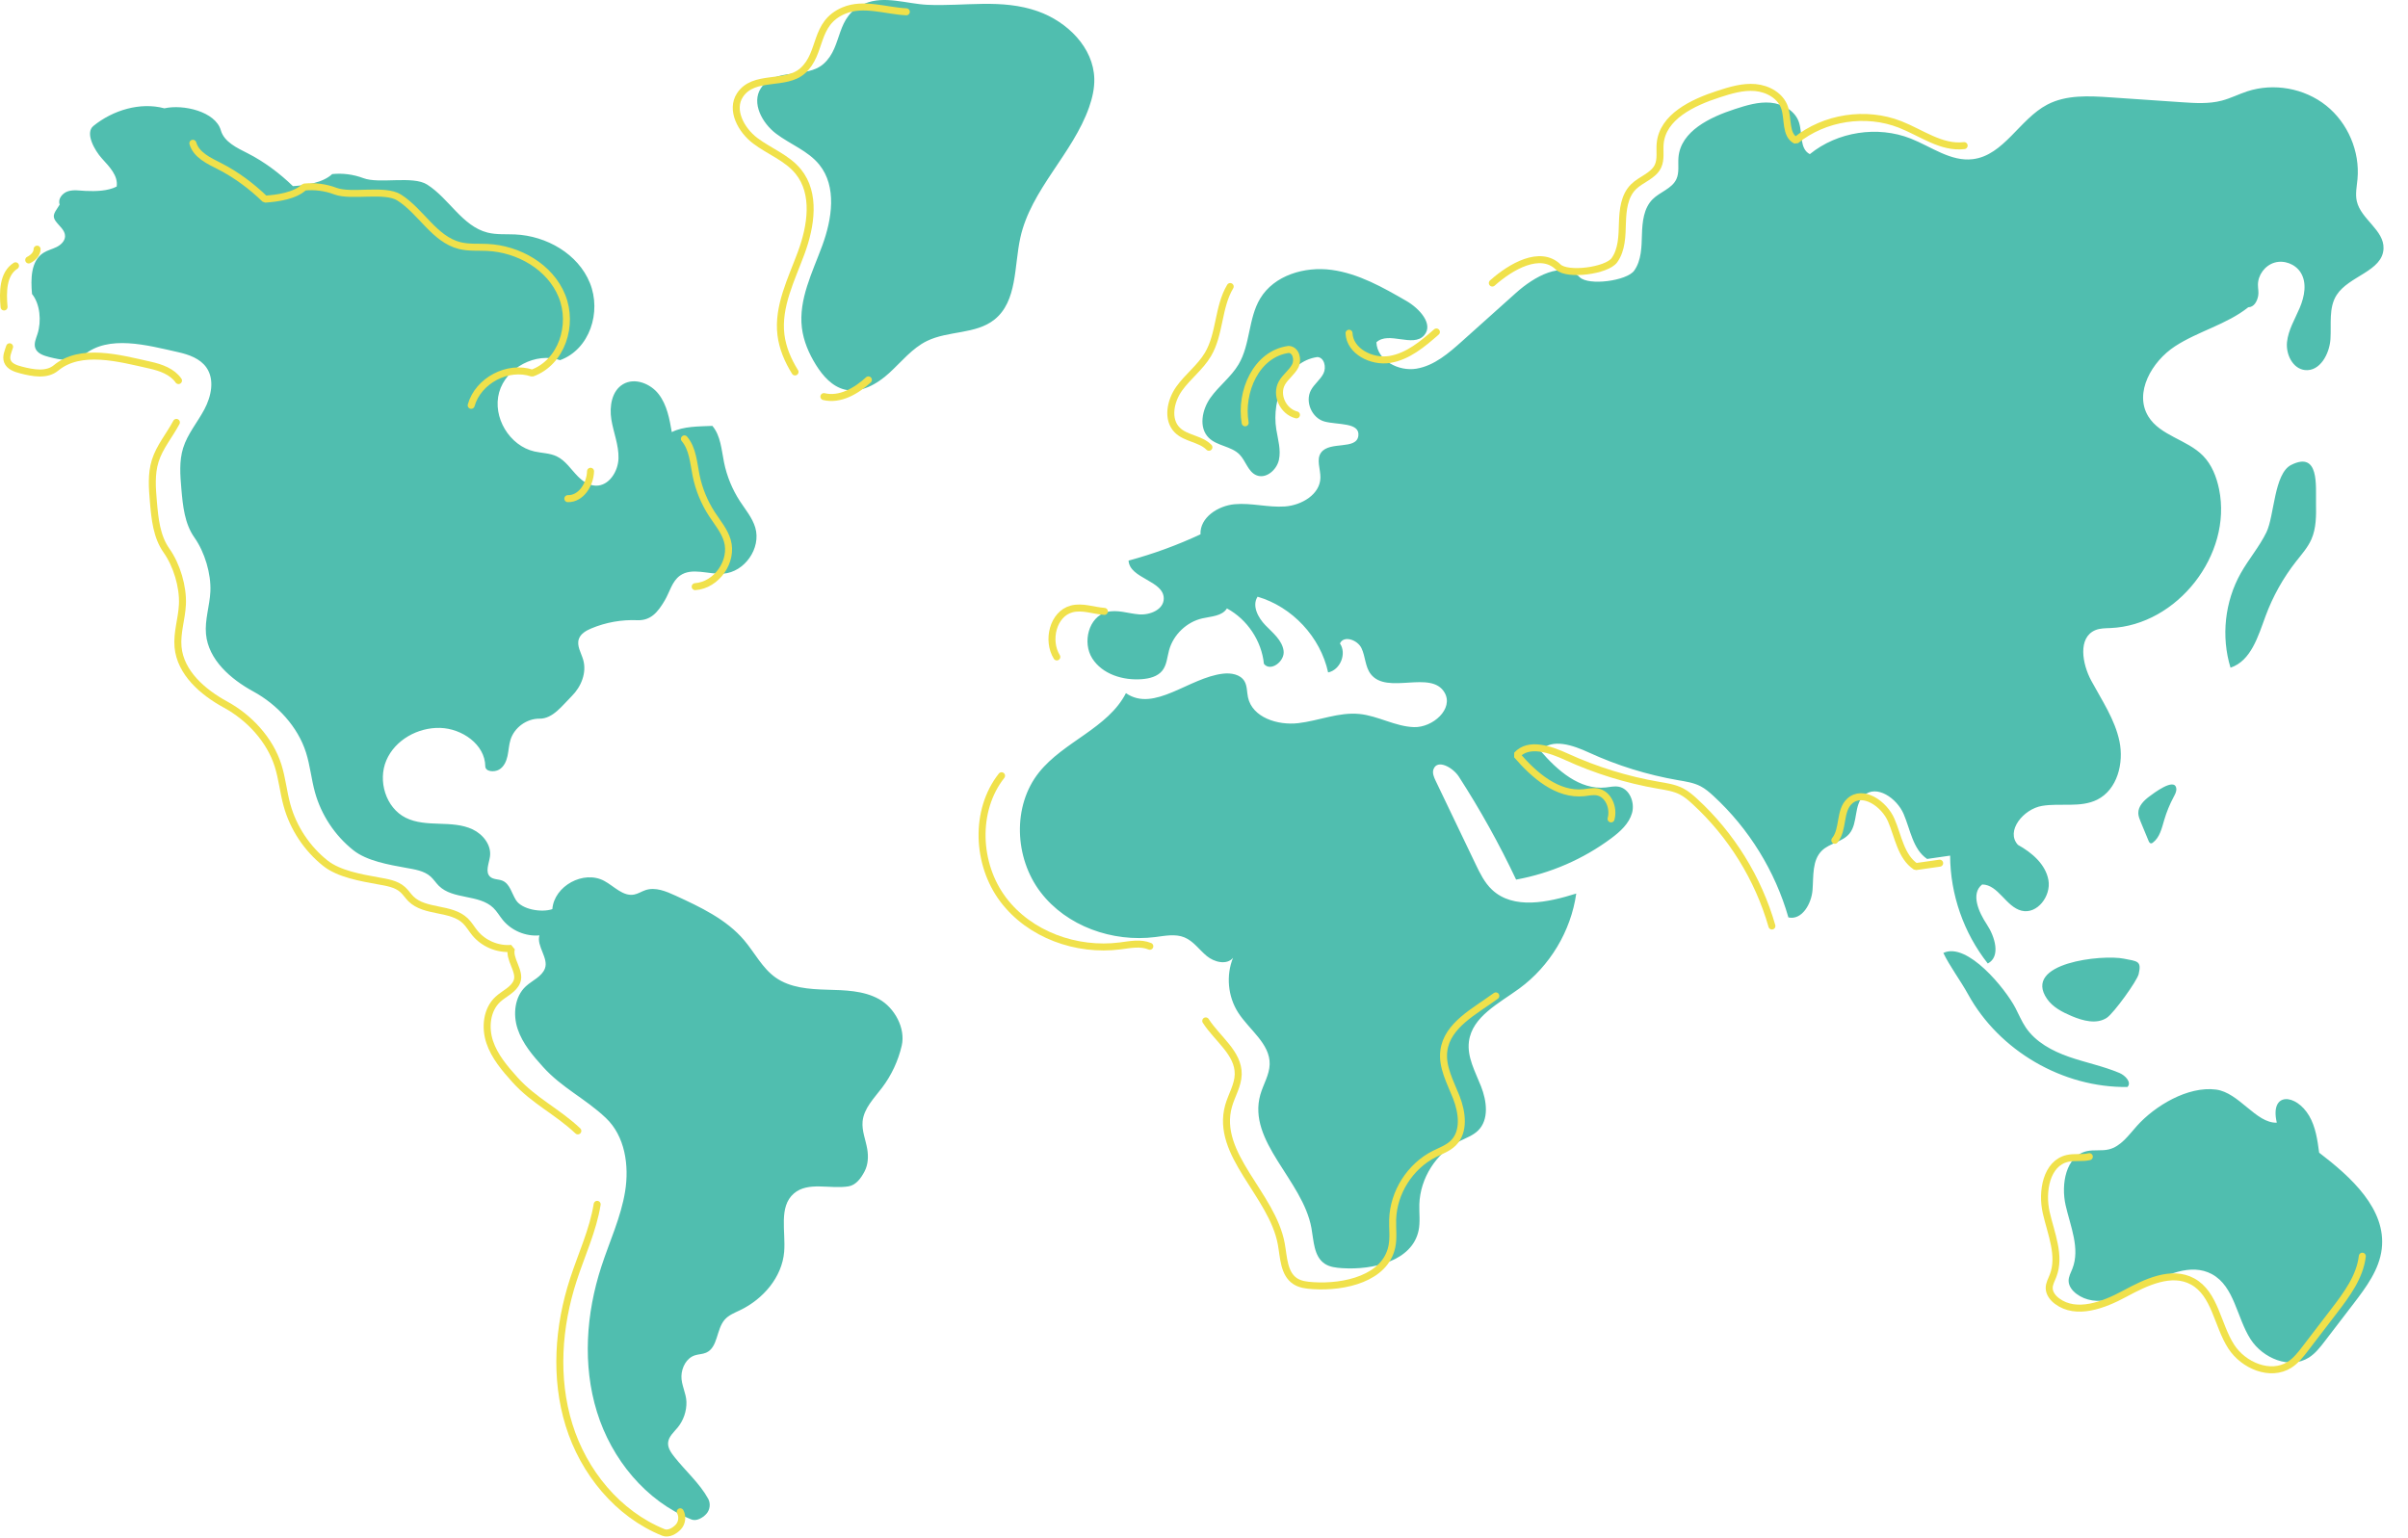 <svg height="440" viewBox="0 0 689 440" width="689" xmlns="http://www.w3.org/2000/svg"><g fill="none" fill-rule="evenodd"><path d="m95.058 49.815c3.005-.304 6.078.096 8.904 1.164 4.581 1.729 14.131-.785 18.261 1.841 6.28 3.992 10.058 11.915 17.275 13.739 2.554.645 5.235.413 7.868.53 8.992.394 18.054 5.568 21.426 13.902 3.372 8.333-.071 18.977-8.52 22.072-6.976-2.347-15.466 2.136-17.451 9.217-1.983 7.081 2.944 15.314 10.127 16.924 2.108.471 4.356.453 6.309 1.374 2.548 1.201 4.117 3.76 6.099 5.76 1.385 1.398 3.146 2.597 5.115 2.65 3.776.102 6.401-4.066 6.502-7.838s-1.445-7.377-2.046-11.103c-.603-3.725.103-8.182 3.356-10.101 3.33-1.963 7.852-.187 10.204 2.877s3.08 7.034 3.736 10.839c3.33-1.717 7.865-1.608 11.607-1.784 2.392 2.825 2.602 6.817 3.337 10.442.8 3.946 2.354 7.737 4.552 11.113 1.595 2.45 3.558 4.748 4.387 7.55 1.744 5.893-3.051 12.773-9.189 13.186-4.206.282-8.939-1.886-12.362.57-2.288 1.641-2.926 4.7-4.363 7.119-1.987 3.35-3.988 5.792-7.884 5.628-4.469-.187-8.977.62-13.103 2.346-1.49.624-3.061 1.512-3.579 3.039-.661 1.95.659 3.947 1.238 5.923 1.073 3.665-.552 7.723-3.266 10.415-2.713 2.689-5.397 6.498-9.221 6.455-3.664-.04-7.207 2.528-8.302 6.022-.473 1.507-.521 3.114-.858 4.66-.337 1.545-1.055 3.127-2.431 3.91-1.376.783-3.912.605-3.93-.975-.071-6.237-6.66-10.792-12.902-10.972-6.369-.183-12.909 3.428-15.409 9.282-2.5 5.854-.165 13.574 5.532 16.424 2.926 1.465 6.313 1.614 9.583 1.718 3.271.106 6.654.221 9.606 1.63 2.953 1.409 5.375 4.488 4.935 7.726-.274 2.03-1.47 4.479.067 5.833.928.815 2.357.637 3.5 1.111 2.137.889 2.634 3.617 3.877 5.569 1.725 2.709 7.36 3.612 10.4 2.565.524-6.652 8.969-11.244 14.849-8.074 2.835 1.528 5.391 4.512 8.554 3.907 1.151-.221 2.155-.914 3.271-1.279 2.827-.929 5.86.341 8.564 1.584 7.162 3.295 14.565 6.77 19.657 12.783 3.018 3.564 5.176 7.973 8.993 10.668 4.167 2.94 9.572 3.326 14.673 3.472 5.102.146 10.451.216 14.91 2.693 4.461 2.477 7.642 8.341 6.499 13.308-1.002 4.347-2.933 8.479-5.623 12.037-2.278 3.012-5.222 5.909-5.575 9.667-.252 2.671.885 5.257 1.332 7.904.362 2.149.247 4.447-.763 6.379-1.009 1.934-2.447 3.937-4.602 4.288-5.298.857-11.554-1.465-15.62 2.035-4.429 3.811-2.309 10.876-2.788 16.695-.603 7.273-6.019 13.54-12.606 16.704-1.555.748-3.24 1.391-4.384 2.685-2.463 2.786-1.921 7.974-5.326 9.475-1.036.456-2.225.423-3.298.788-2.355.799-3.697 3.414-3.781 5.896-.085 2.482 1.363 4.911 1.43 7.393.074 2.64-.832 5.295-2.506 7.343-1.103 1.348-2.601 2.604-2.74 4.339-.123 1.545.891 2.927 1.854 4.144 3.062 3.875 7.259 7.579 9.62 11.915.744 1.367.515 3.199-.545 4.341-1.058 1.143-2.835 2.155-4.279 1.569-13.077-5.292-22.832-17.292-26.999-30.754-4.169-13.462-3.114-28.187 1.247-41.588 2.333-7.174 5.601-14.102 6.806-21.548s-.045-15.838-5.53-21.021c-5.921-5.598-12.486-8.532-17.945-14.578-2.941-3.257-5.88-6.695-7.271-10.855-1.392-4.16-.89-9.247 2.338-12.222 1.862-1.713 4.568-2.753 5.464-5.116 1.111-2.932-2.488-6.459-1.57-9.459-3.933.351-7.993-1.356-10.489-4.411-.927-1.135-1.653-2.444-2.707-3.462-4.092-3.947-11.538-2.306-15.582-6.301-.837-.828-1.467-1.849-2.339-2.639-1.894-1.709-4.6-2.072-7.111-2.528-4.839-.879-11.16-1.963-15.009-5.02-5.286-4.199-9.194-10.096-10.993-16.595-1.037-3.753-1.39-7.68-2.569-11.39-2.349-7.391-8.224-13.716-15.038-17.435-6.511-3.552-12.894-9.086-13.574-16.464-.375-4.067 1.066-8.08 1.255-12.162.236-5.084-1.621-11.287-4.565-15.443-2.808-3.965-3.316-9.058-3.734-13.897-.338-3.928-.667-7.976.508-11.74 1.251-4.016 4.089-7.319 6.066-11.033 1.979-3.715 3.003-8.514.601-11.971-1.802-2.592-5.046-3.728-8.129-4.419-8.928-2.006-19.871-5.025-26.921.802-2.674 2.21-6.628 1.46-9.989.592-1.573-.407-3.37-1.007-3.927-2.532-.484-1.332.21-2.765.641-4.117 1.13-3.54.762-8.506-1.587-11.387-.386-4.285-.354-9.479 3.281-11.785 1.162-.738 2.545-1.047 3.774-1.665 1.231-.616 2.391-1.725 2.4-3.098.013-1.729-1.687-2.892-2.687-4.301-1.286-1.811.046-2.818 1.153-4.743-.621-1.564.781-3.308 2.391-3.806 1.611-.5 3.341-.173 5.027-.096 2.864.13 6.329.059 8.881-1.244.494-3.113-2.129-5.728-4.243-8.07-2.11-2.343-4.863-7.283-2.416-9.274 5.54-4.511 13.414-6.911 20.313-5.047 5.44-1.23 14.618.929 16.151 6.283.96 3.353 4.597 5.018 7.709 6.597 4.659 2.363 9.178 5.75 12.923 9.39 3.64-.242 8.591-.953 11.24-3.46zm122.663-24.59c3.952-6.022 13.027-2.581 17.942-6.967 5.682-5.07 3.136-13.612 11.811-17.246 5.623-2.355 12.041.099 17.85.362 10.687.485 21.205-1.816 31.617 1.853 8.435 2.972 15.966 10.395 16.17 19.326.063 2.765-.566 5.507-1.482 8.117-4.677 13.337-16.633 23.53-19.677 37.332-1.812 8.219-.837 18.222-7.427 23.466-5.325 4.237-13.188 3.122-19.302 6.115-4.243 2.077-7.27 5.939-10.754 9.129-3.484 3.19-8.139 5.891-12.734 4.785-3.616-.869-6.293-3.905-8.257-7.058-2.028-3.255-3.584-6.868-4.039-10.674-.965-8.075 3.002-15.792 5.815-23.422 2.814-7.63 4.275-16.957-.863-23.266-3.197-3.925-8.254-5.752-12.296-8.802-4.042-3.049-7.151-8.817-4.376-13.049zm234.294 54.114c2.573 2.503 13.5 1.03 15.578-1.897 2.078-2.927 2.11-6.777 2.216-10.362.104-3.587.505-7.508 3.043-10.048 2.126-2.128 5.544-3.038 6.81-5.768.888-1.917.414-4.157.6-6.261.661-7.476 8.971-11.451 16.114-13.78 3.316-1.082 6.752-2.139 10.228-1.837 3.475.304 7.036 2.301 8.131 5.609 1.049 3.169.13 7.598 3.109 9.114 7.921-6.437 19.387-8.205 28.885-4.451 5.873 2.322 11.461 6.65 17.73 5.891 8.891-1.076 13.388-11.449 21.315-15.611 5.426-2.847 11.905-2.501 18.02-2.083 6.834.466 13.667.934 20.501 1.399 3.819.261 7.72.514 11.421-.458 2.509-.658 4.839-1.859 7.302-2.664 7.566-2.471 16.33-.892 22.55 4.066 6.223 4.957 9.712 13.14 8.979 21.055-.196 2.122-.672 4.28-.191 6.355 1.193 5.145 7.841 8.242 7.639 13.518-.252 6.522-9.933 7.813-13.436 13.322-2.306 3.624-1.47 8.299-1.749 12.583-.277 4.283-3.04 9.347-7.311 8.866-3.492-.392-5.476-4.498-5.121-7.992.354-3.492 2.285-6.592 3.649-9.829 1.366-3.236 2.124-7.151.242-10.118-1.525-2.405-4.725-3.608-7.459-2.804-2.735.805-4.77 3.547-4.748 6.392.008 1.038.261 2.085.071 3.103-.303 1.625-1.19 3.244-2.843 3.286-6.205 4.946-14.323 6.831-20.967 11.17-6.644 4.341-11.777 13.306-7.627 20.065 3.393 5.526 11.102 6.613 15.644 11.242 2.521 2.57 3.885 6.074 4.608 9.6 3.832 18.711-11.976 38.912-31.082 39.719-1.464.062-2.977.037-4.331.602-5.052 2.118-3.768 9.632-1.169 14.447 3.045 5.638 6.766 11.084 8.073 17.356 1.304 6.272-.611 13.822-6.345 16.698-4.781 2.4-10.552.9-15.829 1.792-5.278.892-10.491 7.198-6.88 11.143 4.026 2.234 7.926 5.564 8.732 10.093.808 4.527-3.191 9.843-7.666 8.759-4.499-1.09-6.659-7.468-11.289-7.513-3.338 2.615-1.029 7.885 1.318 11.415 2.346 3.531 4.05 9.241.289 11.204-6.883-8.714-10.743-19.768-10.776-30.871-2.195.315-4.392.632-6.588.948-4.073-2.765-4.776-8.328-6.71-12.85-1.934-4.525-7.797-8.596-11.421-5.267-2.894 2.656-1.599 7.793-4.074 10.841-1.966 2.42-5.647 2.717-7.885 4.887-2.851 2.759-2.386 7.319-2.692 11.273-.306 3.954-3.032 8.72-6.906 7.853-3.786-13.25-11.293-25.418-21.44-34.755-1.145-1.055-2.338-2.085-3.721-2.799-1.975-1.02-4.227-1.343-6.42-1.723-8.795-1.523-17.392-4.189-25.502-7.91-4.528-2.077-10.56-4.226-13.876-.514 4.841 5.648 11.273 11.282 18.679 10.509 1.225-.13 2.461-.436 3.675-.224 3.139.546 4.724 4.472 3.861 7.534-.863 3.062-3.399 5.337-5.953 7.239-8.001 5.957-17.397 10.037-27.217 11.819-4.802-10.162-10.278-20.008-16.374-29.452-1.709-2.647-6.138-5.105-7.252-2.158-.41 1.086.101 2.28.603 3.327 3.802 7.934 7.603 15.868 11.406 23.803 1.267 2.644 2.578 5.35 4.712 7.361 6.154 5.801 16.04 3.641 24.113 1.11-1.52 10.735-7.531 20.762-16.287 27.172-5.815 4.256-13.492 8.027-14.416 15.169-.577 4.448 1.815 8.658 3.46 12.832 1.643 4.173 2.354 9.507-.848 12.652-1.454 1.428-3.455 2.112-5.275 3.031-6.709 3.383-11.302 10.599-11.528 18.101-.075 2.509.298 5.054-.224 7.51-1.844 8.684-13.011 11.318-21.88 10.736-1.728-.114-3.534-.307-4.974-1.268-3.128-2.09-3.127-6.544-3.803-10.243-2.513-13.739-18.416-24.706-14.613-38.147.832-2.935 2.605-5.657 2.668-8.704.123-5.889-5.817-9.806-9.005-14.762-2.953-4.589-3.519-10.624-1.477-15.683-1.783 2.146-5.357 1.26-7.51-.514-2.153-1.776-3.806-4.271-6.388-5.335-2.605-1.074-5.554-.45-8.35-.096-12.218 1.544-25.388-3.081-32.842-12.871-7.453-9.788-8.097-24.642-.422-34.257 7.055-8.837 19.701-12.616 24.87-22.671 8.089 5.62 18.027-4.469 27.819-5.579 2.254-.255 4.898.194 6.074 2.133.826 1.364.691 3.079 1.026 4.637 1.239 5.789 8.496 8.083 14.384 7.399 5.886-.684 11.615-3.217 17.514-2.629 5.342.532 10.241 3.596 15.607 3.761 5.368.165 11.442-5.241 8.746-9.88-3.845-6.613-16.419.759-21.113-5.284-1.624-2.09-1.522-5.036-2.657-7.423-1.135-2.389-5.086-3.771-6.163-1.355 1.995 2.916.08 7.601-3.386 8.29-2.195-10.117-10.236-18.751-20.183-21.67-1.666 2.56.107 5.969 2.234 8.162 2.128 2.194 4.802 4.295 5.209 7.321.409 3.025-3.762 6.134-5.634 3.723-.667-6.576-4.762-12.709-10.581-15.854-1.366 2.221-4.483 2.267-7.028 2.847-4.51 1.028-8.32 4.682-9.532 9.142-.542 1.99-.646 4.21-1.937 5.824-1.348 1.688-3.661 2.263-5.817 2.431-5.384.426-11.326-1.382-14.219-5.937-2.889-4.556-1.06-11.888 4.161-13.265 3.022-.797 6.168.44 9.285.671 3.117.229 6.989-1.396 7.012-4.517.038-5.202-9.771-5.686-10.072-10.881 7.065-1.901 13.959-4.421 20.584-7.52-.22-4.793 4.991-8.178 9.776-8.613 4.783-.434 9.583.983 14.376.644 4.791-.339 10.093-3.465 10.161-8.262.034-2.455-1.255-5.206.204-7.18 2.474-3.348 10.117-.645 10.648-4.772.502-3.885-5.84-3.087-9.633-4.08-3.643-.951-5.705-5.672-3.928-8.985.943-1.758 2.684-2.993 3.58-4.775.893-1.782.232-4.631-1.762-4.706-8.764 1.247-13.148 11.974-11.732 20.699.473 2.919 1.389 5.891.738 8.775-.653 2.885-3.729 5.505-6.452 4.343-2.381-1.015-3.002-4.096-4.817-5.941-2.359-2.397-6.414-2.4-8.798-4.772-2.953-2.937-1.919-8.062.491-11.459 2.411-3.395 5.912-5.955 8.035-9.535 3.394-5.723 2.766-13.162 6.192-18.864 4.002-6.663 12.74-9.236 20.451-8.187 7.709 1.047 14.668 5.01 21.405 8.898 3.685 2.125 7.868 6.666 5.039 9.841-3.189 3.579-10.149-1.302-13.643 1.982.21 5.167 6.351 8.402 11.456 7.547 5.107-.853 9.253-4.455 13.106-7.909 5.129-4.596 10.257-9.193 15.384-13.788 5.16-4.624 13.274-9.297 18.242-4.468zm133.695 206.502c-7.116-10.331 15.793-12.752 22.006-11.495 3.832.777 5.115.557 4.223 4.392-.463 1.992-7.103 11.167-9.094 12.509-2.917 1.962-6.851.895-10.087-.477-2.676-1.135-5.4-2.536-7.048-4.929zm-22.582-1.293c-2.179-3.962-5.293-8.093-7.079-11.843 6.858-3.26 17.817 10.341 20.621 15.736.975 1.873 1.781 3.846 2.965 5.596 2.835 4.19 7.558 6.719 12.335 8.391 4.78 1.672 9.797 2.653 14.459 4.621 1.687.711 3.576 2.708 2.296 4.016-18.474.255-36.7-10.344-45.597-26.517zm48.296 37.666c5.134-5.739 14.564-11.447 22.63-10.411 6.627.849 11.447 9.683 17.403 9.478-2.073-8.985 5.532-8.311 9.255-1.968 1.857 3.166 2.381 6.913 2.865 10.549 9.134 6.981 19.255 16.142 17.908 27.548-.696 5.907-4.446 10.943-8.065 15.667-2.735 3.569-5.471 7.14-8.208 10.711-1.336 1.744-2.711 3.523-4.566 4.703-5.461 3.468-13.181.211-16.682-5.227-3.981-6.184-4.59-15.106-11.054-18.629-6.037-3.291-13.367.247-19.415 3.518-6.048 3.271-13.861 6.229-19.362 2.109-1.195-.895-2.217-2.202-2.243-3.693-.021-1.241.638-2.376 1.092-3.532 2.251-5.755-.572-12.075-1.943-18.101-1.371-6.024.029-14.115 6.054-15.508 2.052-.472 4.233-.011 6.28-.5 3.462-.825 5.679-4.064 8.051-6.714zm37.067-169.896c2.299-4.764 2.158-16.802 7.089-19.273 8.11-4.064 7.012 6.03 7.098 10.935.059 3.515.095 7.159-1.329 10.373-1.036 2.336-2.771 4.275-4.35 6.285-3.71 4.721-6.673 10.024-8.751 15.654-2.139 5.8-4.156 12.832-10.032 14.78-2.727-8.911-1.643-18.92 2.931-27.042 2.262-4.018 5.322-7.569 7.345-11.712zm-33.521 75.619c1.097-.817 7.286-5.577 7.727-2.319.117.858-.337 1.678-.746 2.44-1.124 2.098-2.031 4.311-2.703 6.591-.697 2.362-1.271 5.002-3.244 6.479-.159.12-.34.234-.539.224-.356-.018-.563-.399-.699-.727l-2.245-5.419c-.335-.805-.675-1.635-.691-2.508-.034-1.976 1.557-3.579 3.139-4.762z" fill="#50beaf"/><g stroke="#f0e14b" stroke-linecap="round" stroke-linejoin="bevel" stroke-width="2" transform="translate(1 2)"><path d="m167.972 132.861c-.101 3.773-2.726 7.941-6.502 7.838m-27.65-26.707c1.985-7.081 10.475-11.564 17.451-9.217 8.45-3.095 11.892-13.739 8.52-22.072-3.372-8.335-12.434-13.508-21.426-13.902-2.633-.117-5.314.115-7.868-.53-7.217-1.824-10.994-9.747-17.275-13.739-4.13-2.626-13.68-.112-18.261-1.841-2.825-1.068-5.899-1.468-8.904-1.164-2.649 2.508-7.6 3.219-11.24 3.46-3.746-3.64-8.264-7.026-12.923-9.39-3.112-1.579-6.749-3.244-7.709-6.597m-44.569 30.299c-.01 1.374-1.169 2.482-2.4 3.098m-3.774 1.665c-3.635 2.306-3.667 7.5-3.281 11.785m1.587 11.387c-.431 1.351-1.126 2.785-.641 4.117.556 1.524 2.354 2.125 3.927 2.532 3.361.868 7.315 1.617 9.989-.592 7.05-5.827 17.993-2.809 26.921-.802 3.083.692 6.327 1.827 8.129 4.419m-.601 11.971c-1.977 3.713-4.815 7.017-6.066 11.033-1.175 3.765-.847 7.813-.508 11.74.418 4.839.927 9.933 3.734 13.897 2.944 4.155 4.801 10.359 4.565 15.443-.189 4.082-1.631 8.094-1.255 12.162.68 7.379 7.063 12.913 13.574 16.464 6.814 3.718 12.689 10.043 15.038 17.435 1.178 3.71 1.531 7.636 2.569 11.39 1.799 6.5 5.706 12.397 10.993 16.595 3.85 3.057 10.17 4.141 15.009 5.02 2.511.456 5.217.82 7.111 2.528.872.789 1.502 1.811 2.339 2.639 4.044 3.995 11.49 2.354 15.582 6.301 1.053 1.018 1.78 2.327 2.707 3.462 2.496 3.055 6.556 4.762 10.489 4.411-.919 2.999 2.681 6.527 1.57 9.459-.896 2.363-3.603 3.403-5.464 5.116-3.228 2.975-3.729 8.062-2.338 12.222 1.392 4.16 4.331 7.598 7.271 10.855 5.46 6.046 12.024 8.98 17.945 14.578m5.53 21.021c-1.206 7.446-4.473 14.374-6.806 21.548-4.361 13.401-5.416 28.126-1.247 41.588 4.167 13.462 13.922 25.462 26.999 30.754 1.445.586 3.221-.426 4.279-1.569 1.06-1.142 1.289-2.974.545-4.341m4.278-264.749c6.138-.413 10.933-7.294 9.189-13.186-.829-2.802-2.791-5.1-4.387-7.55-2.198-3.375-3.752-7.167-4.552-11.113-.734-3.625-.944-7.617-3.337-10.442"/><path d="m258.324 1.375c-5.809-.263-12.227-2.717-17.85-.362-8.674 3.633-6.128 12.176-11.811 17.246-4.914 4.386-13.99.945-17.942 6.967-2.775 4.232.334 10 4.376 13.049 4.042 3.05 9.099 4.877 12.296 8.802 5.137 6.309 3.677 15.636.863 23.266-2.814 7.63-6.781 15.346-5.815 23.422.455 3.806 2.011 7.419 4.039 10.674m8.257 7.058c4.595 1.106 9.25-1.595 12.734-4.785"/><path d="m561 39.67c-6.476.78-12.248-3.669-18.316-6.056-9.812-3.859-21.656-2.041-29.839 4.576-3.077-1.559-2.128-6.112-3.212-9.37-1.131-3.401-4.81-5.454-8.399-5.766-3.591-.311-7.14.775-10.566 1.888-7.379 2.395-15.964 6.481-16.646 14.167-.192 2.163.298 4.466-.619 6.436-1.307 2.807-4.838 3.742-7.034 5.929-2.622 2.611-3.036 6.642-3.144 10.33-.109 3.686-.142 7.643-2.289 10.652-2.147 3.009-13.434 4.524-16.093 1.951-5.131-4.965-13.514-.161-18.844 4.593m-16 14c-3.922 3.434-8.142 7.015-13.34 7.864-5.196.85-11.447-2.366-11.66-7.504m-34-13.36c-3.525 5.877-2.879 13.545-6.371 19.443-2.184 3.69-5.785 6.329-8.266 9.828-2.479 3.501-3.543 8.783-.505 11.81 2.453 2.444 6.625 2.448 9.052 4.918m10.368-7c-1.501-8.852 3.147-19.735 12.44-21 2.115.076 2.815 2.966 1.868 4.774-.95 1.808-2.797 3.061-3.796 4.844-1.884 3.361.303 8.15 4.165 9.115m-54.955 56.234c-3.156-.239-6.342-1.519-9.402-.694-5.286 1.425-7.139 9.012-4.213 13.726m-15.809 34c-7.825 9.936-7.168 25.284.43 35.399 7.599 10.116 21.026 14.895 33.481 13.3 2.851-.366 5.857-1.011 8.513.099m16 21.358c3.289 5.135 9.419 9.193 9.291 15.295-.065 3.157-1.894 5.978-2.753 9.019-3.924 13.926 12.486 25.289 15.079 39.524.698 3.832.697 8.448 3.924 10.613 1.486.995 3.349 1.196 5.132 1.314 9.151.602 20.674-2.127 22.577-11.124.539-2.545.154-5.181.232-7.781.233-7.773 4.973-15.249 11.895-18.754 1.878-.952 3.943-1.661 5.443-3.141 3.304-3.258 2.571-8.785.875-13.108-1.697-4.325-4.166-8.687-3.57-13.296.953-7.399 8.874-11.307 14.875-15.716m32.969-50.651c.887-3.14-.742-7.167-3.972-7.728-1.249-.217-2.52.097-3.781.23-7.619.793-14.237-4.986-19.217-10.779 3.411-3.807 9.617-1.603 14.275.527 8.343 3.817 17.188 6.552 26.235 8.113 2.257.389 4.572.721 6.605 1.767 1.424.733 2.651 1.789 3.828 2.871 10.44 9.577 18.163 22.058 22.057 35.648m18-24.526c2.579-3.152 1.23-8.465 4.245-11.213 3.775-3.444 9.885.767 11.899 5.448 2.015 4.677 2.748 10.432 6.991 13.292 2.289-.326 4.577-.654 6.864-.981"/><path d="m596.818 329.006c-2.048.488-4.228.027-6.28.5-6.026 1.393-7.425 9.484-6.054 15.508 1.371 6.026 4.194 12.346 1.943 18.101-.454 1.156-1.113 2.291-1.092 3.532.026 1.491 1.049 2.797 2.243 3.693 5.501 4.12 13.314 1.163 19.362-2.109s13.379-6.809 19.415-3.518c6.463 3.523 7.073 12.445 11.054 18.629 3.5 5.438 11.22 8.695 16.682 5.227 1.855-1.18 3.231-2.959 4.566-4.703 2.737-3.571 5.472-7.142 8.208-10.711 3.619-4.724 7.369-9.76 8.065-15.667"/></g></g></svg>